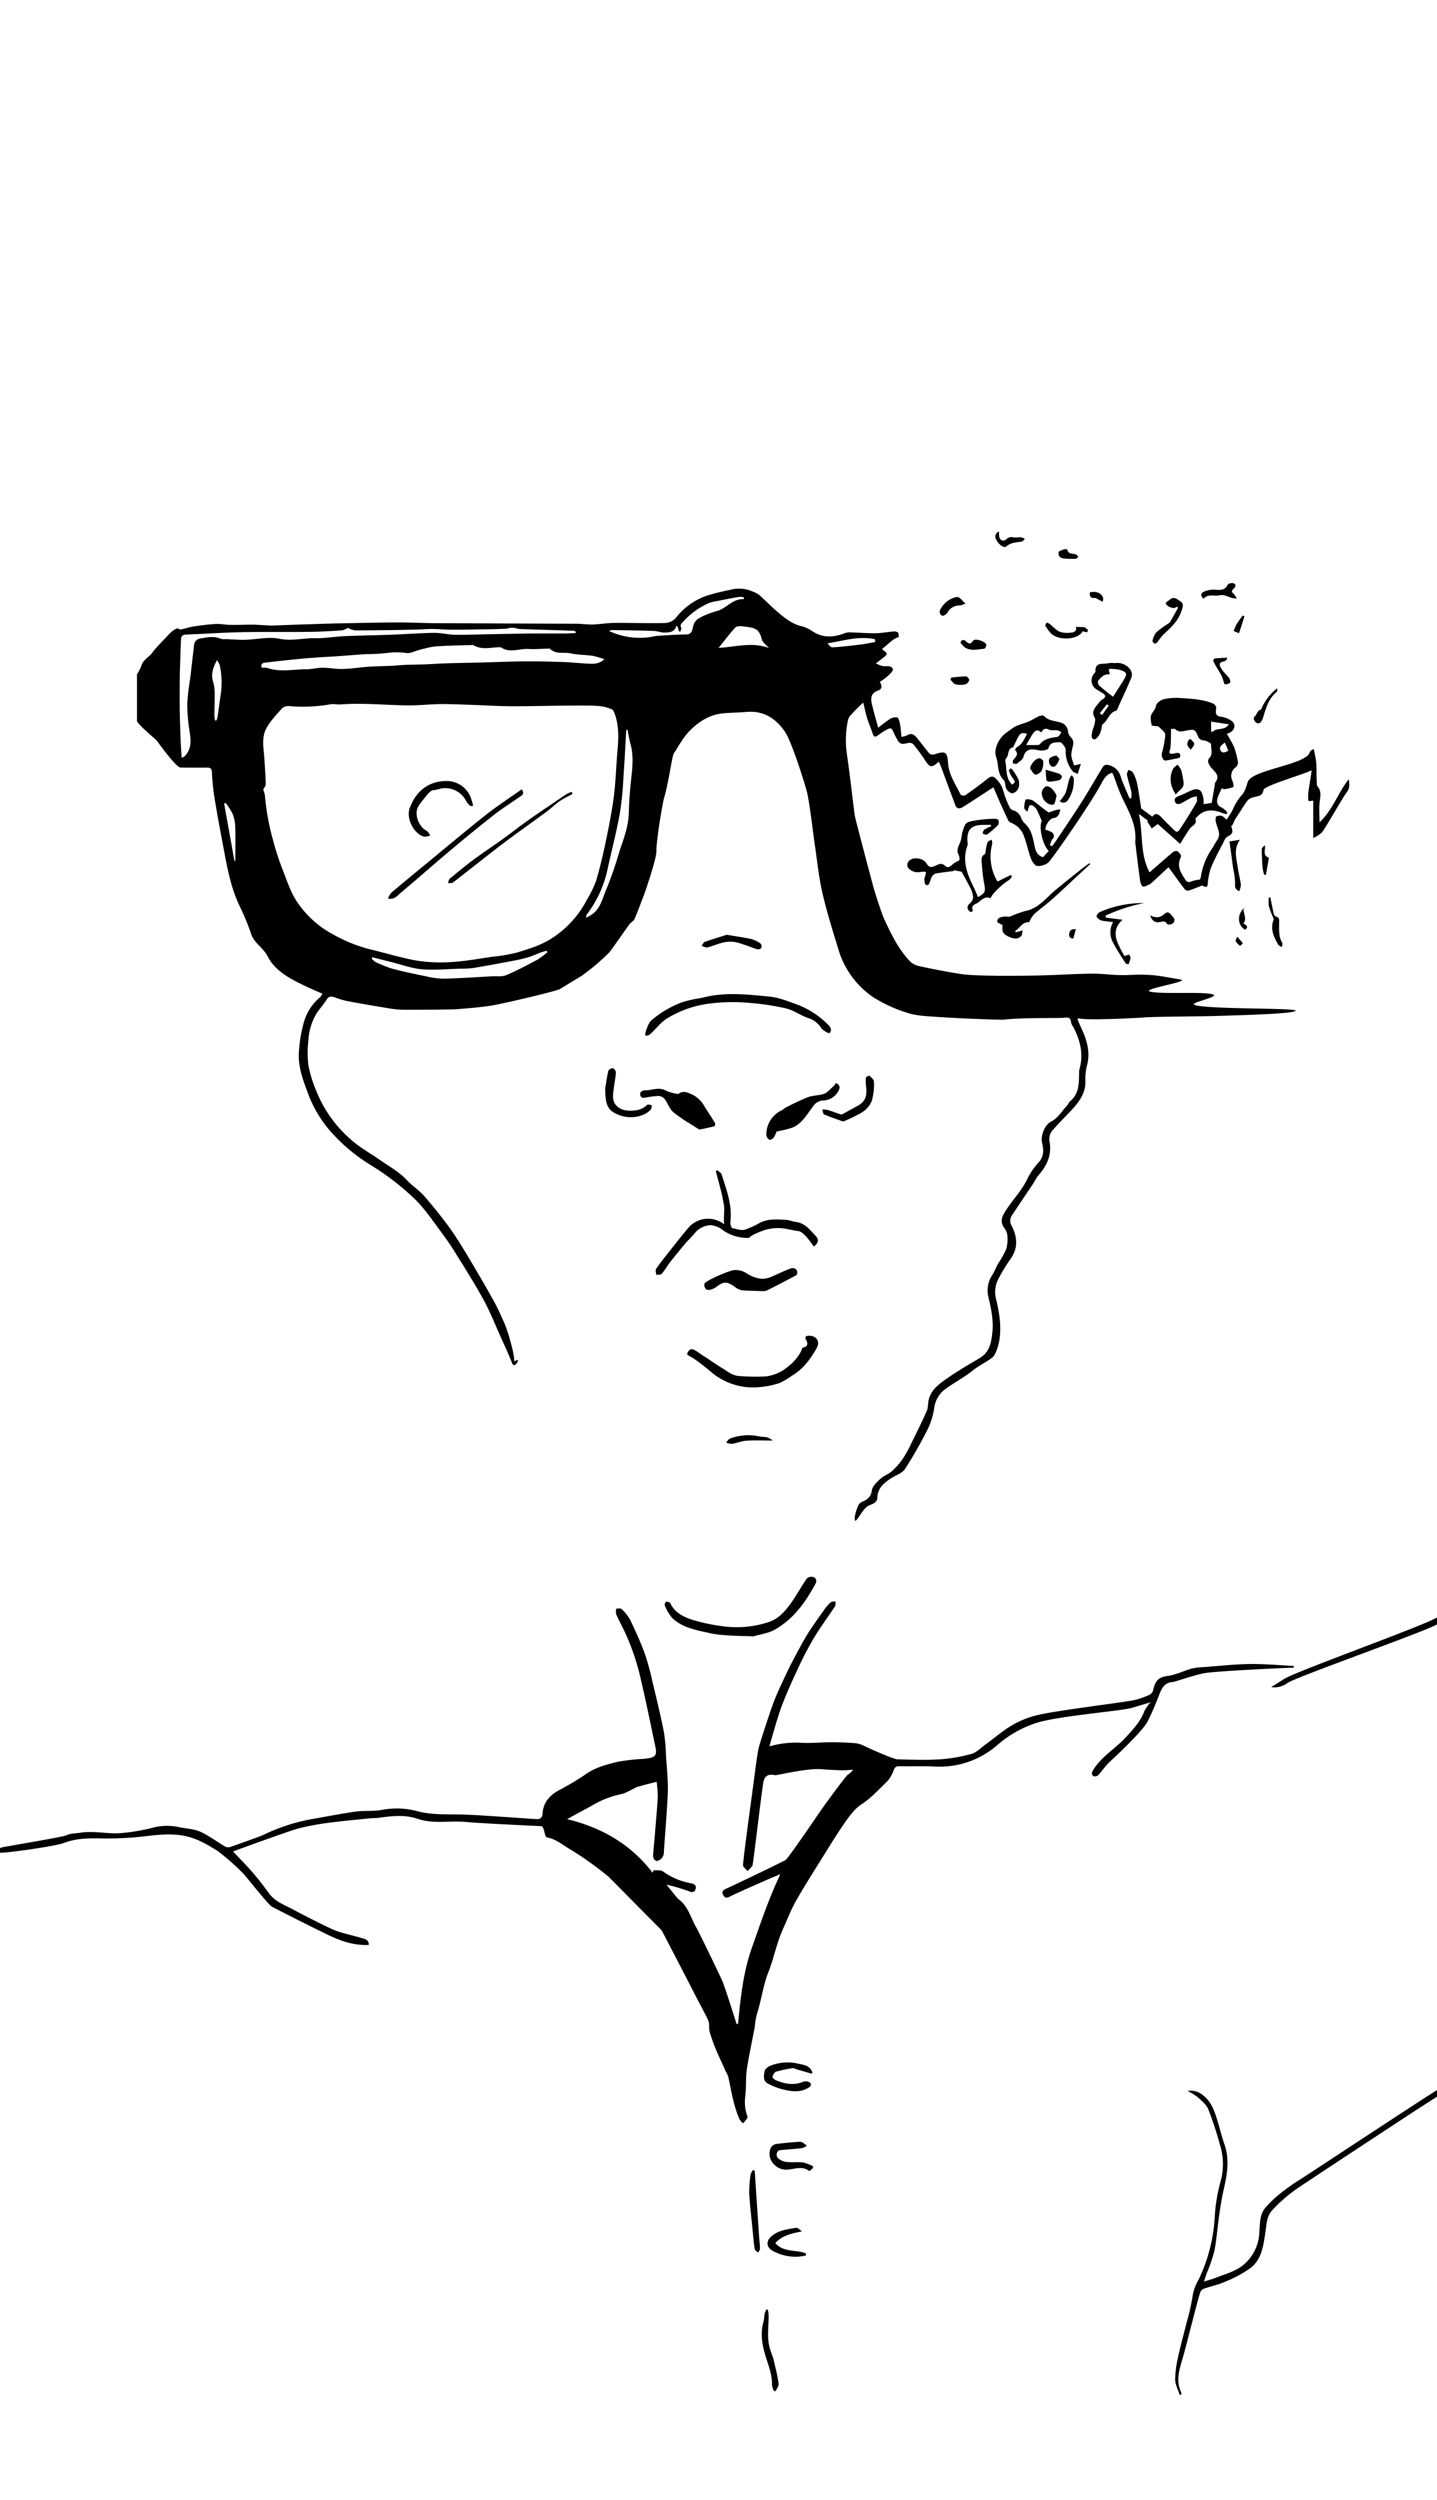 <svg id="AlterEgo_Image" data-name="AlterEgo Image" xmlns="http://www.w3.org/2000/svg" viewBox="0 0 460 800"><title>AlterEgo</title><path d="M460,671c-2,1.06-42.16,27.58-44,28.84a48,48,0,0,0-8.76,7.48c-1.75,2-1.74,4.12-2.09,6.39-.66,4.33-1,9-4.74,12a37.7,37.7,0,0,1-8.28,4.48c-2.15,1-4.51,1.43-6.74,2.22a2.17,2.17,0,0,0-1.21,1.22c-1,3.36-1.83,6.75-2.72,10.13-1.06,4-2,8-3.2,12-1,3.33-1.74,6.59-.11,9.92.07.16,0,.39,0,.59l-.5.14c-.52-1.63-1.44-3.27-1.46-4.91a32.72,32.72,0,0,1,.94-7.28c.82-3.79,1.88-7.52,2.81-11.29a66.12,66.12,0,0,0,1.82-8.13,15.15,15.15,0,0,1,1.95-5.33,53,53,0,0,0,5.18-20.74,54,54,0,0,1,1.89-10.84,20.87,20.87,0,0,0-.33-11.78,113.8,113.8,0,0,0-3.68-11.16c-.63-1.51-2.17-2.7-3.44-3.88a19.34,19.34,0,0,0-3.17-1.92,5.7,5.7,0,0,1,4.69,1.18c2.64,1.89,3.73,4.7,4.65,7.6.87,2.74,1.5,5.55,2.45,8.26,1.66,4.75.94,9.39-.14,14.09-.61,2.62-1.06,5.29-1.44,7.95-.59,4-.87,8.13-1.64,12.13a49.41,49.41,0,0,1-2.45,7.11c-.25.73-.49,1.47-.88,2.66,1.5-.47,2.65-.76,3.73-1.19,3-1.21,6.31-2,8.91-4.15a14.14,14.14,0,0,0,5.06-10.05c.28-2.83-.05-5.91,2-8.28a35.52,35.52,0,0,1,4.91-4.66,66.34,66.34,0,0,1,6.41-4.49c1.76-1.09,41.79-27.52,43.65-28.46Z"/><path d="M460,519.8c-3.25,2.13-44.58,16.65-47.84,18.76a7,7,0,0,1-5.24,1.34c1.52-.95,2.78-1.71,4-2.53,3.67-2.45,45.42-17.31,49.08-19.78Z"/><path d="M246.3,558.86a30.8,30.8,0,0,1,10.09-1.15c3.32.19,6.66-.17,10-.17,2.48,0,5,.12,7.45.31a7.79,7.79,0,0,1,2.56.76c2.38,1.13,9.62,4.37,10.89,4.4,4.56.12,9.13.28,13.66,0a51,51,0,0,0,10-1.73c1.55-.42,2.86-1.79,4.22-2.79,2.29-1.69,4.51-3.49,6.83-5.13a29.73,29.73,0,0,1,10.75-4.65c6.6-1.5,27.1-3.92,30.58-4.71a26.43,26.43,0,0,0,4.69-1.66,2.31,2.31,0,0,0,1.11-1.45c.53-2.45,1.36-4.16,4.41-4.52,2.71-.31,5.29-1.66,8-2.42a18.76,18.76,0,0,1,3.61-.44c5-.37,9.92-.93,14.89-1,4.69-.07,9.39.38,14.09.61v.58c-3,0-24.8,1.1-28.39,1.7-3.12.53-9.8,2.84-10.1,2.85-3.42.11-4,2.76-5,5.23s-2,4.89-3.21,7.27c-1.67,3.38-10.68,11.61-12.38,13.25-1.3,1.26-2.32,2.8-3.57,4.12a1.56,1.56,0,0,1-1.47.27c-.64-.53-.6-1.1-.05-2,2.66-4.3,7.1-6.81,10.44-10.44,2.42-2.63,4.74-5.14,6-8.53a13.89,13.89,0,0,1,1.91-2.67c-2.29.69-4.14,1.25-6,1.79-3.72,1.08-24.91,2.67-31.33,5.08a35.65,35.65,0,0,0-11.3,6.46A28.21,28.21,0,0,1,299,565.31c-3.7-.16-7.41,0-11.11-.1-1.1,0-1.49.41-1.87,1.4a10,10,0,0,1-2.14,3.58c-2.61,2.49-5,5.19-8.1,7.21-2.13,1.37-3.78,3.64-5.27,5.77-2.7,3.86-5.15,7.9-7.65,11.91-2.76,4.44-5.58,8.85-8.15,13.4-1.56,2.77-2.69,5.79-4,8.69-2.07,4.49-2.95,9.39-4.73,13.92s-2.26,9.15-3.75,13.62a29.43,29.43,0,0,0-.63,4c-.84,4.52-1.86,9-2.53,13.56-.41,2.79-.15,5.67-.49,8.48a13.46,13.46,0,0,0,.65,6.46.79.79,0,0,1,0,.62c-.42.58-.89,1.12-1.35,1.67a5.56,5.56,0,0,1-1.15-1.29c-1.9-4.34-2.62-9-3.59-13.57a10.46,10.46,0,0,0-.92-1.95c-1-2.34-2.14-4.66-3.12-7a50.88,50.88,0,0,1-1.93-5.48c-.3-1.1,0-2.37-.38-3.42-.49-1.35-3.51-6.85-4.26-8.35-1.16-2.33-9.21-17.83-10.43-20.15a3.8,3.8,0,0,0-.63-.91c-3.31-3.26-14.44-14.62-16.8-16.93A111.62,111.62,0,0,0,183,592.1c-2.58-1.42-4.81-3.53-7.86-4.1-1-.19-.73-3.56-2-3.62-3.48-.16-19.52-.9-24-1.33-5.14-.49-10.4.73-15.43-1-4.18-1.42-8.37-.9-12.58-.32-.83.11-1.69.06-2.53.14-4.45.46-8.9.85-13.33,1.44a83.14,83.14,0,0,0-9.67,1.8c-2.94.76-19.87,6.94-21,7.39,2.2,2.34,4.27,4.4,6.18,6.61s3.65,4.46,5.34,6.79c1.88,2.58,4.74,3.61,7.38,5,2.43,1.31,11.79,6.16,14.15,7,2.61.92,5.35,1.47,8,2.27,1.08.32,2.44.51,2.41,2.23-4.79.23-9.05-1.26-13.13-3.25q-9-4.38-17.91-9c-1-.51-6.72-7.74-8.92-10.35a73.62,73.62,0,0,0-8.49-7.51c-3.26-2-6.42-3.94-10.44-4.76-4.94-1-9.59-.23-14.35.27a99.32,99.32,0,0,1-12.45.52c-4-.07-8-.06-12,1.48C17.55,590.89.49,593.22,0,592.86c-.3-.22-.18-1.05,0-1.38s2.47-.62,3-.72c2.48-.51,16.87-2.84,18.22-3.44,1.53-.68,3-.59,4.53-.83,4.46-.68,8.85.5,13.23.11a63.76,63.76,0,0,0,10.44-1.84,17.82,17.82,0,0,1,8.12,0c2.23.43,4.61.53,6.62,1.44,2.76,1.24,5.22,3.14,7.85,4.69a2.16,2.16,0,0,0,1.59.2c2.59-.89,9.65-3.4,10.54-3.82A60.76,60.76,0,0,1,100,582.1c4.63-.8,9.24-1.72,13.89-2.37,2.88-.39,5.88,0,8.7-.6a25.54,25.54,0,0,1,11.57.62c4.18,1,8.48.85,12.77.89,4.91.05,21.41,1.32,24.76,1.49,1.19.06,1.91-.36,2-1.81.2-3.44,2.19-5.73,5.14-7.37a88,88,0,0,0,8.59-5.11c3.13-2.28,6.74-3.15,10.34-4.05a67.51,67.51,0,0,1,8.32-.94c4.11-.39,4.42-1,3.47-5-.15-.66-1.47-7.07-2-9.6-.77-3.49-1.5-7-2.33-10.46a75.2,75.2,0,0,0-5.65-16.46c-.79-1.58-1.63-3.15-2.33-4.77a4.84,4.84,0,0,1,0-1.78c.59,0,1.42-.19,1.72.12a14,14,0,0,1,2.79,3.52c1.7,3.54,3.33,7.14,4.68,10.83a81.23,81.23,0,0,1,2.45,9c1.28,5.33,2.58,10.67,3.65,16.05a57.91,57.91,0,0,1,.66,7.47c.24,3.56.6,7.12.61,10.69,0,3.77-1.15,17.5-1.3,20.59a2.77,2.77,0,0,1-1.75,2.35c-.76.46-1.73-.41-1.68-1.63.09-1.94.34-3.86.49-5.8.34-4.23.73-8.47,1-12.71a42.5,42.5,0,0,0-.36-5.06c-2.19.56-4.22,1.06-6.22,1.64-.44.13-3.74,2.07-5.08,2.29a30,30,0,0,0-9.59,3.79c-2,1.09-6.87,3.69-7.74,4.24,11.27,2.73,20.44,8.16,27.34,17.14l.3-.81c1,.1,2.24-.13,3,.37a21.54,21.54,0,0,0,8.88,3.79c1.21.18,2,.8,1.53,2s-1.43.86-2.38.46a60,60,0,0,0-6.93-2c.43.45,3.55,4.42,3.79,4.59,3.25,2.26,4,6.11,5.84,9.22.67,1.1,6.08,12.25,8.14,16.7.88,1.89,3.78,11.16,4.6,13.79,0,.13.2.23.57.39.79-8.35,1.64-16.63,4.48-24.63s5.41-15.72,9.08-23.42c-2.46,1-13.46,5.78-16.44,7.31-1,.53-1.5,0-1.9-.67-.48-.87-.12-1.47.77-1.88,2.5-1.14,15.32-7.24,19.17-9.24.75-.39,8.69-12,10.19-14.23,2.57-3.81,9.07-12.56,9.78-13.1a6.47,6.47,0,0,0,1.71-1.61c-1.19.07-2.38.22-3.56.19-2.17-.06-4.33-.16-6.49-.35-4.63-.4-14.41,2-14.86,1.92-2.23-.45-3.39.07-3.82,2.31-.6,3.14-3.23,26.17-3.51,26.68a9.41,9.41,0,0,1-1.56,1.67c-.51-.64-1.5-1.31-1.45-1.91.32-3.91,2.35-18.68,2.83-22.16.66-4.83,1.23-9.68,2-14.5.23-1.48,3.65-11.84,5-15.49,1.32-3.48,3-6.8,4.56-10.19.63-1.37,4.72-9.15,6.26-11.58,1.71-2.7,3.59-5.3,5.44-7.91a12,12,0,0,1,2-2.24c.35-.3,1-.21,1.56-.3-.06.52.06,1.16-.19,1.56-2.28,3.47-4.76,6.8-6.89,10.36a109.19,109.19,0,0,0-5.13,9.91c-1.78,3.79-3.52,7.62-5,11.55C248.94,549.26,246.58,557.91,246.3,558.86Z"/><path d="M328.75,234.88c-1.27-.56-2.12-.25-2.65.68-.64,1.11-1.15,2.28-1.72,3.42,0,.05,0,.14,0,.15-1.91.35-1.36,2.26-2.13,3.33-.21.28-.51.68-.45,1,.54,2.57,0,5.44,2.16,7.62.91-.51,1.17-1,.28-2a8.24,8.24,0,0,1-1.26-2.45c-.06-.14.26-.58.48-.67s.55.19.69.4a25.85,25.85,0,0,1,1.79,2.91,3.62,3.62,0,0,1,.29,1.87,3.21,3.21,0,0,1-.63,1.8c-.42.48-1.24,1-1.74.91a3,3,0,0,1-1.72-1.45c-.45-.86-.25-2.21-.86-2.8-2.12-2.05-1.52-4.87-2.38-7.26-1-2.66,1-6.54,3.66-8.16a23,23,0,0,1,2.43-1.69c1.35-.63,2.83-1,4.21-1.56,1.15-.49,2.19-1.21,3.34-1.71.49-.21,1.41-.38,1.63-.13,1.39,1.58,3.41,1.55,5.18,2.09a3.29,3.29,0,0,1,2.55,2.88,3,3,0,0,0,.77,1.75,2.69,2.69,0,0,1,.78,2.85c-.73,3.18-.71,3.19.42,6.31l2.12-.53-1,3.24c-.57-.31-1.31-.48-1.68-.95a10,10,0,0,1-2.17-6.74c0-.86-1.3-2.53-1.89-2.48-1.24.11-3.1-.17-3.58,1.84-.08.33-.78.65-1.25.73a5.24,5.24,0,0,1-2.05,0c-2.18-.49-4-.56-4.79,2.19-.24.84-1.28,1.51-2.06,2.11-.25.2-.85-.05-1.29-.09,0-.38-.05-.85.15-1.11.76-1,1.91-1.83.52-3.17a2.36,2.36,0,0,1,.77-1C327.34,238.05,327.89,236.41,328.75,234.88Zm-.27,3.55c1.19,0,2.16,0,3.13,0,.45,0,1.09,0,1.32-.32,1.23-1.53,2.95-1.91,4.74-2.19a2.55,2.55,0,0,0,1.21-.3,5.19,5.19,0,0,0,.85-1.31,4.37,4.37,0,0,0-1.21-.59c-.88-.12-1.91.16-2.64-.2-1.22-.61-1.92-.32-2.56.89-1.35-1.31-2.16-.44-2.83.61S329.12,237.32,328.48,238.43Z"/><path d="M319.32,282.1l4.24-2.1.38.55c-.32.37-.56.86-1,1.09a23.47,23.47,0,0,0-5.28,4.78c-.18.37-.61,1-.71,1-1.95-.77-2.91.95-4.25,1.64-.84.43-1.93.83-1.29,2.2.05.11-.38.64-.54.62-.38-.06-2.25-1.34-.23-2.94a2.7,2.7,0,0,0,.86-2,8.11,8.11,0,0,0-.91-2.82c-.87-1.76-1.85-3.48-2.76-5.16l-2.55-.49.1.25c-1.93.26-3.87.47-5.79.81a2.42,2.42,0,0,0-1.27,1,6.68,6.68,0,0,0-.55,1.46c-.28.65-.53,1.68-1.46,1.1-.42-.27-.33-1.34-.44-2.06,0-.11.19-.25.23-.4.14-.52.25-1.05.37-1.57a4.72,4.72,0,0,0-1.58-.06,4.11,4.11,0,0,1-4.14-1.21,1.75,1.75,0,0,1-.17-1.72,2.82,2.82,0,0,1,1.76-1.33c1.73-.19,3.41.14,4.42,1.83.82,1.37,1.95.83,2.92.36s1.8-.84,2.91.18,2-.3,2.86-.9c.43-.3.92-.51,1.67-.92a3.59,3.59,0,0,0-.18-1.62c-.87-1.45-.23-2.6.34-3.92s.51-2.56.9-3.8c.9-2.91,1.16-2.86,4.07-3.4a48.77,48.77,0,0,1,6.17-.55c.41,0,1.11.19,1.19.45a1.85,1.85,0,0,1-.12,1.58,29.72,29.72,0,0,1-3.57,3.06c-.25.18-.91-.21-1.38-.34.16-.42.21-1,.52-1.24a14.64,14.64,0,0,1,2.21-1.09l-.06-.45h-2.59c-3.78.06-5.18,1.6-4.92,5.37a3.08,3.08,0,0,1,0,1.25c-1.75,4.73-.16,9,1.9,13.14.54,1.1,1,2.25,1.47,3.38,2.42-1.45,2.47-1.75,1.93-4.62-.4-2.1-.54-4.25-.75-6.39-.1-1-.18-2.1,1-2.78.24-.14.21-.75.29-1.15a14,14,0,0,1,.58-2.6c.17-.4.84-.59,1.28-.88a3.36,3.36,0,0,1,.23,1.36,15.48,15.48,0,0,0,.91,10.59C318.74,281.1,319,281.55,319.32,282.1Z"/><path d="M256.84,431.26c1.45-.08,2-1.09,1.27-2.33-.57-1-.3-1.46.84-1.48,2.41,0,3.67,1.85,2.5,3.92-2,3.55-4.39,6.81-8,8.91a23.63,23.63,0,0,1-3.94,2.32,28.29,28.29,0,0,1-6.31,1.29,20.73,20.73,0,0,1-14.76-4.18c-.26-.2-5.19-4.41-7.23-5.46-.47-.25-1.28-.68-1.24-.91a2.28,2.28,0,0,1,1-1.49c.35-.21,1.09,0,1.53.27a32.2,32.2,0,0,1,2.67,1.82c.15-.08,4.29,2.91,6.62,4.24,1.71,1.15,3,2.12,5.13,2.19a63.57,63.57,0,0,0,8.39.09,13.48,13.48,0,0,0,7.24-3.4C253.91,436.14,256.36,433.34,256.84,431.26Z"/><path d="M227.36,522.66c-4.29-1-8.89-1.66-12.22-4.94a14.59,14.59,0,0,1-2.37-4.06c-.13-.25.32-1.11.49-1.11.46,0,1.18.21,1.34.55,1.54,3.2,4.49,4.48,7.57,5.42a59.87,59.87,0,0,0,9.37,1.92,32.34,32.34,0,0,0,14.33-1.3c3.32-1,5.52-3.58,7.43-6.27,1.78-2.51,3.23-5.23,5-7.76a2.21,2.21,0,0,1,2-.45,1.38,1.38,0,0,1,.8,2.06c-3.23,6-7.11,11.46-13.2,14.85-2,1.12-4.49,1.42-6.75,2.09C241.1,523.53,231.81,523.68,227.36,522.66Z"/><path d="M208.52,326.52a32.66,32.66,0,0,1,9.73-5.75,38.42,38.42,0,0,1,5.93-1.35c1.52-.33,3-.71,4.59-.92,5.88-.8,11.74-.14,17.58.43,3.06.3,6,1.53,8.9,2.57a27.53,27.53,0,0,1,10,6.59,2.43,2.43,0,0,1,.73,1.31,1.43,1.43,0,0,1-.47,1.22c-.27.17-2.21-1-2.5-1.45a7.77,7.77,0,0,0-4.36-3.41c-2.41-.82-4.59-2.46-7-3.05a81.05,81.05,0,0,0-11.72-1.77,58.8,58.8,0,0,0-13.77.35,34.1,34.1,0,0,0-12.52,4.56c-2.06,1.23-3.58,3.35-5.4,5a2.07,2.07,0,0,1-1.57.58C206.15,331.29,207.41,327.49,208.52,326.52Z"/><path d="M223.87,361.49c-.62-.4-1.58-1-2.53-1.62a47.93,47.93,0,0,1-5.86-4c-1.17-1.05-1.7-2.78-2.67-4.09a2.72,2.72,0,0,0-1.83-1.06,25,25,0,0,0-3.93.45c-.84.12-1.81.47-2.08-.73s.87-1.51,1.59-1.52c2.17,0,4.33-1.15,6.54.07a14.91,14.91,0,0,0,4,1.11c1.53-1.19,2.95-.51,4.44.14a9,9,0,0,1,3.93,3.76c1.14,1.8,2.32,3.57,3.41,5.39.15.24,0,1-.14,1C227.31,360.79,225.87,361.06,223.87,361.49Z"/><path d="M237.66,412.93a5.33,5.33,0,0,1-2.51-1.16c-2.34-1.72-3.62-1.74-5.88.11-.09.07-2.21,1.43-3.24.7a1.92,1.92,0,0,1-.53-1.77c.47-1.05,7.68-4.13,9.47-4.37a6.35,6.35,0,0,1,4.23,1.18c2.24,1.33,4.9,2.23,7.65,1,2-.86,3.91-1.79,5.91-2.58,1-.38,2.06-.38,2.46.91a1.29,1.29,0,0,1-.36,1.15c-3.09,1.67-6.22,3.28-9.35,4.87a4.33,4.33,0,0,1-1.23.23C244.28,413.15,239.85,413.09,237.66,412.93Z"/><path d="M357,212.21a5,5,0,0,1,4.88,2.16,2.86,2.86,0,0,1,.33,2.36c-1.39,3.4-3,6.72-4.48,10.07-.11.24-.24.6-.42.64-2.3.56-2.61,3.09-4.29,4.27-.27.18-.27.76-.38,1.16A7.93,7.93,0,0,1,352,235c-.42.67-1.26,1.72-1.7,1.62-1.26-.27-.78-1.52-.67-2.4s.53-1.48.68-2.24.46-1.75.13-2.3c-1.34-2.28.47-3.49,1.49-5a3.84,3.84,0,0,1,1.08-.91c1.13-.74.91-1.37-.12-2-.59-.34-1.16-.72-1.74-1.08a3.36,3.36,0,0,1-1.12-4.89c.2-.3.64-.6.63-.87-.17-3.28,2.53-2.21,4.16-2.71A9.3,9.3,0,0,1,357,212.21Zm-1.71,3.57a4.87,4.87,0,0,0-1.84.28,6.82,6.82,0,0,0-1.95,1.87,1.61,1.61,0,0,0,.39,1.48c1.29,1.17,2.7,2.22,4.38,3.56.56-.75,2.86-4.43,3.36-5.23,1.26-2.06,1.21-2.54-.95-3.32a12.86,12.86,0,0,0-3.37-.37c-.12,0-.25.13-.41.22Zm-3.23,12.47.77.54,2.08-3-.58-.41Z"/><path d="M248.6,362.09a9.55,9.55,0,0,1-.91,1.94c-.3.39-1.09.86-1.36.72a2,2,0,0,1-1-1.43,8.46,8.46,0,0,1,4.8-7.95c.55-.27,1-.77,1.53-1a77.18,77.18,0,0,1,7-3.27c1.64-.61,3.57-.48,5.2-1.1,1.14-.44,2-1.58,3-2.44a5.28,5.28,0,0,0,.72-1c1.29.66,1.47,1.46.79,2.61a5.69,5.69,0,0,1-4.85,3,4.08,4.08,0,0,0-3.29,1.94c-1.92,2.49-3.51,5.57-6.74,6.8A39.35,39.35,0,0,1,248.6,362.09Z"/><path d="M329.42,295.17c-2.07-.32-2.87,1.81-4.46,2.76l.18.42,2.23-.61c-.18.73-.15,1.43-.49,1.8-1.12,1.2-2.51.84-3.81.28-2-.84-2.37-1.62-2.14-3.83a6.36,6.36,0,0,1-1.68-.91c-.15-.16.15-1.09.48-1.29a5,5,0,0,1,1.95-.48c.55-.06,1.16.18,1.66,0a39.18,39.18,0,0,1,4.88-1.78c4.45-.86,6.82-4.47,10-7,2.46-2,4.88-4,7.34-5.9,1-.83,2.12-1.62,3.19-2.42l.26.3-3.71,3.41c-2.83,2.62-5.61,5.29-8.49,7.85-1.88,1.68-3.95,3.14-5.82,4.83A10.92,10.92,0,0,0,329.42,295.17Z"/><path d="M260.08,663.32c-.18.16-.28.3-.33.28l-4.89-1.44c-.33-.1-.67-.38-1-.33a42.39,42.39,0,0,0-5.4,1.12c-.55.17-1,1.08-1.19,1.74-.06.18.63.78,1.07,1,2.89,1.22,5.8,1.74,8.88.47a2.39,2.39,0,0,1,2.2.42c.53,1-.49,1.49-1.33,1.9-2.44,1.19-5,.75-7.41.18a22.25,22.25,0,0,1-4.82-1.86c-1.75-.89-1.34-2.65-1.07-4.08.12-.65,1.06-1.32,1.78-1.64a14.75,14.75,0,0,1,9.13-.63c1.63.34,3.07.51,4,2A5.53,5.53,0,0,1,260.08,663.32Z"/><path d="M193.74,348.25c.24-1.4.52-3.53,1-5.6.09-.4,1.08-.88,1.55-.79a1.77,1.77,0,0,1,.87,1.46c-.23,2.44-.78,4.85-.92,7.29-.18,3,2.14,4.74,5.17,4.82,2.26.05,4.12-.26,5.75-1.87.23-.23,1,.06,1.5.11-.12.5-.08,1.16-.4,1.49-2.26,2.34-6.48,2.95-9.74,1.79C194.59,355.55,193.76,353.91,193.74,348.25Z"/><path d="M260.18,693.86l-1.08.94c-2.1-1.7-4.43-.76-6.61-.53a5.42,5.42,0,0,1-5.14-2.12,4.61,4.61,0,0,1-.47-5.06,2.55,2.55,0,0,1,1.74-1c2.29-.31,4.61-.48,6.92-.67a2.36,2.36,0,0,1,1.25.13,10.82,10.82,0,0,1,1.49,1.13,6,6,0,0,1-1.66.77c-2.31.26-4.63.4-6.94.63-1,.1-1.5,1.74-.59,2.6a5.08,5.08,0,0,0,2.73,1.18c1.77.2,3.59-.06,5.35.17a13.05,13.05,0,0,1,3.15,1.24Z"/><path d="M269.93,358.91c-2.27-.82-4.23-1.45-6.12-2.27-.36-.16-.4-1-.58-1.58a7.51,7.51,0,0,1,1.65.12c1.45.44,2.87,1,4.31,1.45a.5.5,0,0,0,.32,0c1.81-1,3.65-1.95,5.44-3,2.1-1.21,2.57-3.15,2.35-5.39a18.79,18.79,0,0,1-.14-3.35c0-.26,1.06-.74,1.17-.64.58.55,1.44,1.25,1.43,1.9a19.42,19.42,0,0,1-.69,6.15,7.82,7.82,0,0,1-3,3.59A48.35,48.35,0,0,1,269.93,358.91Z"/><path d="M354,293.65l5.32.68c-4.22,3.95-1.41,7.7.59,11.61l1.53-.5c.17.4.5.79.45,1.12a8.52,8.52,0,0,1-.63,2s-.79-.05-.92-.26c-1.42-2.25-2.93-4.46-4.12-6.83a6.61,6.61,0,0,1,.11-6.39c-1.06-.12-1.88-.19-2.7-.32a4.42,4.42,0,0,1-1.51-.38c-.47-.29-1.15-.83-1.1-1.19a2,2,0,0,1,1.12-1.34A34,34,0,0,1,366.27,289a52.68,52.68,0,0,0-12.33,4Z"/><path d="M241.59,694.61l.27,4c.37,5.6.73,11.19,1.11,16.78.1,1.42.29,2.83.32,4.24,0,.41-.39.83-.6,1.25-.38-.36-1-.68-1.09-1.09-.3-1.85-.45-3.73-.63-5.6-.4-4.12-.9-8.23-1.14-12.36a35.89,35.89,0,0,1,.45-5.93,4.69,4.69,0,0,1,.72-1.43Z"/><path d="M245.8,739.13a11.51,11.51,0,0,1,.24,1.75c.05,3.7-.66,7.44.54,11.1.37,1.14.84,2.26,1.12,3.42.59,2.46,1.19,4.92,1.55,7.42.1.72-.6,1.56-.93,2.34l-.51.05a5.42,5.42,0,0,1-.68-1.85c.1-3.16-1-6-1.95-9-1.16-3.7-1.9-7.5-.77-11.4.24-.84.19-1.76.37-2.62a6.94,6.94,0,0,1,.59-1.31Z"/><path d="M256.73,714.07c-3.35.66-6.33,1.28-8.55,3.75,2.63,3.09,6.69,2,9.83,3.31l-.07.71c-.94.12-1.88.31-2.82.34a15.21,15.21,0,0,1-7.77-1.89c-1.89-1-2.21-2.94-.65-4.42,2.27-2.15,5.28-2.47,8.17-2.94C255.41,712.85,256.1,713.67,256.73,714.07Z"/><path d="M232.64,299.14c2.8.47,5.36.82,7.88,1.37a9.12,9.12,0,0,1,2.94,1.43,1.5,1.5,0,0,1,.25,1.41,1.39,1.39,0,0,1-1.28.43c-2.23-.69-4.38-1.64-6.63-2.21a9.54,9.54,0,0,0-4.05,0c-1.79.36-3.49,1.16-5.28,1.61-.55.13-1.24-.3-1.87-.47.33-.45.58-1.14,1-1.3C228,300.57,230.39,299.86,232.64,299.14Z"/><path d="M376.85,194.16c-.42.16-.9.52-1.25.43a4.26,4.26,0,0,1-2.16-1c-.7-.84.32-1.06.84-1.55,1.55-1.45,2.66-.19,3.74.53s.49,2,.16,3c-1.06,3.32-3.6,5.47-6,7.73a23.26,23.26,0,0,0-1.57,2.06c-.25.28-.68.66-.95.61s-.8-.64-.74-.85a6.46,6.46,0,0,1,1.19-2.73,30.46,30.46,0,0,1,3.8-2.79,2.32,2.32,0,0,0,.69-.63c.86-1.49,1.68-3,2.52-4.5Z"/><path d="M261.12,395.52c-1.83-1.92-3.44-4.16-6.44-4.49-1-.12-2-.62-3.07-.67-2.89-.12-5.81-.45-8.53,1.05a28.85,28.85,0,0,1-4.85,2.17,6.08,6.08,0,0,1-2.52-.28,14.14,14.14,0,0,1-1.46-.36c-.07-.16-.14-.34-.23-.54a3.11,3.11,0,0,1-.21-1.54c.64-5.29-1.27-10.11-2.8-15-.18-.56-.92-.94-1.4-1.41l-.47.38c.61,2.27,1.24,4.55,1.81,6.83.28,1.11.44,2.24.68,3.35.48,2.19-.1,4.5.18,6.71a4.46,4.46,0,0,1-.52-.31,8.35,8.35,0,0,0-10.69,1.22c-2.15,2.51-4.18,5.12-6.24,7.71-1.49,1.88-3,3.77-4.34,5.74-.29.43,0,1.27.08,1.91.59-.1,1.41,0,1.72-.33a32.55,32.55,0,0,0,2.23-3.16c.29-.42,4-5,5-6.2s2.14-2.24,3.15-3.42a7,7,0,0,1,5.25-2.81,7.22,7.22,0,0,1,4.11,1.73,13.82,13.82,0,0,0,8,2.34c0,.45.08-.58,3.86-2a14.39,14.39,0,0,1,8-.94c.73.13,3.59.74,4,.75,1.58.06,3.35,2.74,3.46,2.7l1.62,2.26C262,397.8,262.22,396.67,261.12,395.52Z"/><path d="M393.57,269.28l3.37-.56c-2.11,2.93-1.17,5.77-.77,8.57.28,2,.79,3.88,1.05,5.85a6.46,6.46,0,0,1-.54,2.09c-1.22-.69-1.42-1.22-1.32-2.34a22.18,22.18,0,0,0-.61-4.94C394.36,275.11,394,272.27,393.57,269.28Z"/><path d="M376.39,254.27c-1.8-2.72-2.15-5.34-1-8,.26-.63,1-1.06,1.49-1.58a6.71,6.71,0,0,1,1.23,1.71,27.82,27.82,0,0,1,.76,4C379.14,252.28,377.32,252.87,376.39,254.27Z"/><path d="M344.38,200.59l2.17.1a1.51,1.51,0,0,1,.61.06,3.78,3.78,0,0,1,1.07.81c.1.12-.19.78-.27.77a8.48,8.48,0,0,1-1.37-.32c-1.48,2.88-8.2,3.15-10.44.37a14.21,14.21,0,0,1-1.5-2.14c-.12-.21.23-.68.36-1a3.56,3.56,0,0,1,.94.38c1.13.87,2.1,2.07,3.37,2.59a8.5,8.5,0,0,0,3.87.18,1.33,1.33,0,0,0,1.23-1.81Z"/><path d="M395.92,191.5c-2.17.16-3.55-1.44-5.51-1-1.69.38-3.68-.6-5.14,1.13-.95-.83-1-1.75,0-2.22a7.59,7.59,0,0,1,3.44-.71c1.76.1,3.35.38,4.32-1.63.18-.38,1.47-.62,1.95-.37.9.46.45,1.24-.16,1.78s-.62,1,.07,1.51A8,8,0,0,1,395.92,191.5Z"/><path d="M247.42,461c-3.21,0-5.87-.13-8.51.05-1.54.1-3,.75-4.59,1a5.32,5.32,0,0,1-1.88-.43c.42-.43.75-1.07,1.26-1.26a16.42,16.42,0,0,1,9.41-.68c.82.18,1.69.1,2.51.3A8.15,8.15,0,0,1,247.42,461Z"/><path d="M406.65,287.19c.35,1.71.67,3.42,1.06,5.12.08.35.35.88.63.94,1.29.3,1.13,1.16,1.13,2.15,0,2.15-.21,4.36,1,6.34.19.31-.07.88-.12,1.33-.4-.25-1-.4-1.18-.77-1.42-2.48-2.66-5-1.46-8,.08-.21-.12-.55-.23-.81a31.31,31.31,0,0,1-1.31-3.53,12.53,12.53,0,0,1,0-2.81Z"/><path d="M309.09,193.14a7.64,7.64,0,0,1-1.84.62,4.31,4.31,0,0,0-4,2.35c-.29.49-1.32,1.09-1.64.92-.86-.43-1.06-1.27-.46-2.25a7.76,7.76,0,0,1,4.55-3.62C307.35,190.68,307.72,192.15,309.09,193.14Z"/><path d="M338.22,254.59a19.63,19.63,0,0,1-.63,2.54,1.19,1.19,0,0,1-1,.42,3.88,3.88,0,0,1-3.1-4.11,2.89,2.89,0,0,1,1.28-1.77c.37-.21,1.27.15,1.73.52A7.21,7.21,0,0,1,338.22,254.59Z"/><path d="M408.61,221.5c-2.5,2.06-3.34,5-4.21,7.89a4.24,4.24,0,0,1-.72,1.55,1.1,1.1,0,0,1-1.88,0c-.52-.62-.72-1.3.08-1.9.33-.25.77-1.94,1.79-1.94a16.35,16.35,0,0,1,5.16-6.82A1.44,1.44,0,0,1,408.61,221.5Z"/><path d="M307.44,205.6c.27-.38.39-.71.55-.74a1.38,1.38,0,0,1,1,.15c.87.82,1.53,1.55,2.55,0,.59-.88,4.14.34,4.2,1.39,0,.41-.43,1.19-.72,1.22-2.08.17-4.24.79-6.19-.45A7.62,7.62,0,0,1,307.44,205.6Z"/><path d="M392.77,211c-.28.22-.54.6-.85.64-2.32.34-1.33,1.68-.73,2.66s1.59,1.76,2.28,2.71c.28.39.48,1.25.27,1.47a2.49,2.49,0,0,1-1.64.51c-.16,0-.35-.76-.5-1.18a13,13,0,0,0-.61-1.65c-.77-1.4-1.66-2.75-2.4-4.17-.4-.76-.14-1.31.86-1.34s2.2-.13,3.3-.2Z"/><path d="M319.83,170.13a11,11,0,0,0,0,1.43c.17,1.33,1.38,1.93,2.32,1a2.36,2.36,0,0,1,2.4-.58c.71.12,1.47-.11,2.2-.05a4.9,4.9,0,0,1,1.33.5c-.33.3-.63.82-1,.88-1.76.28-3.53.28-5,1.61-.69.61-2.61-.8-3.25-2.41A1.6,1.6,0,0,1,319.83,170.13Z"/><path d="M368.19,292.92c1.75.85,3.14.87,4.51-.42s2.08.16,2.79.94a1.33,1.33,0,0,1-.38,2.24c-.41.22-1.41.23-1.52,0-.64-1.21-1.55-.73-2.45-.59C369.7,295.34,368.74,294.66,368.19,292.92Z"/><path d="M329.73,245.89c.26-1.48,1.88-3.32,3.12-3.22.41,0,1.11.67,1.11,1a6.34,6.34,0,0,1-.54,3c-.35.62-1.52,1.36-2,1.19C330.69,247.65,330.27,246.59,329.73,245.89Z"/><path d="M339.23,256.4a12.42,12.42,0,0,0,1.81-2.53c.57-1.48.81-3.09,1.26-4.62a5.15,5.15,0,0,1,.76-1.2c.23.36.65.72.66,1.09a10.91,10.91,0,0,1-1.75,6.71A1.74,1.74,0,0,1,339.23,256.4Z"/><path d="M334.72,246.31c1.76.52,3.08.86,4.37,1.31.36.13.87.62.84.89a1.5,1.5,0,0,1-.79,1.13,16.92,16.92,0,0,1-3.25.51c-.3,0-.87-.25-.9-.44C334.83,248.55,334.79,247.37,334.72,246.31Z"/><path d="M338.92,176.5a17,17,0,0,1,1.73-.71,1.81,1.81,0,0,1,1,.05c.3,1.69,1.84,1.15,2.82,1.62.31.15.51.52.76.8-.32.2-.63.55-.95.56a25.85,25.85,0,0,1-3.63-.08C339.42,178.61,338.61,178,338.92,176.5Z"/><path d="M406.19,274.48c-.34,2-.64,3.7-.95,5.43l-.53.09a14.21,14.21,0,0,1-.54-2.3c-.15-2-.26-4-.26-5.94,0-.44.53-.89,1-1.24C405.15,272,404.05,273.73,406.19,274.48Z"/><path d="M304.48,216.85a47.54,47.54,0,0,1,4.75-.4c.38,0,1.13.91,1,1.25A2,2,0,0,1,309,219a7.15,7.15,0,0,1-3.09,0c-.64-.16-1.11-.95-1.66-1.47Z"/><path d="M398,295.52c1,.54,1.84,1.09.53,2-2.86-1.82-2.29-5.67.21-7.36C396.9,290.88,399.68,293.68,398,295.52Z"/><path d="M396.63,202.65l-1.75-.72c.29-.65.54-1.32.88-2a18.33,18.33,0,0,1,1.11-1.7c.3-.43.63-.83.95-1.25l.54.25C397.83,198.94,397.29,200.59,396.63,202.65Z"/><path d="M338.11,241.74c.31.39,1.12,1,1,1.29-.37.87-.9,2-1.67,2.31s-1.54-.5-1.66-1.57C335.63,242.23,336.81,242.2,338.11,241.74Z"/><path d="M348.87,189.56c2-.48,3.76.24,4.25,1.76.12.36-.09.83-.15,1.25-.33-.17-.66-.36-1-.52-.52-.26-1.07-.74-1.57-.7C349,191.49,348.78,190.77,348.87,189.56Z"/><path d="M381.15,236.54c.4.51,1.16,1,1.13,1.52,0,.64-.71,1.25-1.1,1.86-.39-.53-1-1-1.11-1.61s.31-1.12.5-1.69Z"/><path d="M344.4,297.36c-.3,1.07-.55,2-.82,3-1.27-.06-1.48-.82-1.27-1.82S343.32,297.21,344.4,297.36Z"/><path d="M396,299.73a24.32,24.32,0,0,1,1.83,2.1c.05.06-.56.59-.86.9a9,9,0,0,1-1.42-1.49C395.45,301,395.8,300.48,396,299.73Z"/><path d="M167,252.6c1.11,1.52-.05,2-.77,2.49-2.65,1.88-5.44,3.6-8,5.6-4.75,3.72-9.42,7.55-14.05,11.44-5.36,4.5-10.61,9.15-16,13.66-1,.84-1.87,2.2-4,1.75a7,7,0,0,1,1.07-1.85c3.84-3.25,7.73-6.45,11.61-9.64,6.28-5.17,12.51-10.4,18.89-15.45C159.35,257.79,163.17,255.3,167,252.6Z"/><path d="M139,252.89c-.48-.39-1.95,1-2.2,1.36-.92,1.2-1.94,2.33-2.77,3.59-1.68,2.54,0,6.72,2.49,8,.53.27.84,1,1.25,1.5a5.1,5.1,0,0,1-1.91.41c-3.28-.69-6-5.84-4.68-9.23,2-5.36,6.12-8.77,12.25-8.57a8.23,8.23,0,0,1,7.4,5.66c.14.48.73,2.15.53,2.29a1.05,1.05,0,0,1-1-.16,6.35,6.35,0,0,1-1.33-1.74,7.5,7.5,0,0,0-7.61-3.71Z"/><path d="M183.27,254.06c-1.42.8-2.91,1.49-4.25,2.41s-2.52,2.15-3.85,3.13c-4.52,3.33-9.12,6.56-13.61,9.94-4.28,3.21-8.46,6.57-12.68,9.86-1.32,1-2.61,2.11-4,3.07-.35.24-1,.09-1.49.12.2-.49.26-1.13.61-1.43,2.42-2,4.84-4,7.38-5.91,3.25-2.4,6.63-4.62,9.91-7,2.43-1.74,4.76-3.6,7.19-5.33,2.79-2,5.63-3.89,8.45-5.81,1.47-1,2.94-2,4.44-3a11.15,11.15,0,0,1,1.62-.7Z"/><path d="M278.16,481.77c1.13-.48,2.65-.85,2.69-2.51.09-3,2.07-4.68,4.34-6.15,1.51-1,3.47-1.6,4.46-2.93a137.7,137.7,0,0,0,7.41-13,24.45,24.45,0,0,0,1.95-6.26,9,9,0,0,1,3.34-6.21c2.81-2.12,6-3.71,8.77-5.92,2.92-2.36,6.44-3.74,7.21-5.16,2.82-5.16,1.93-12.23.58-17.67a9.06,9.06,0,0,1,.69-6.72,60.74,60.74,0,0,1,3.94-6.45c2.45-3.5,2.11-7,.29-10.56a3,3,0,0,1,.16-3.38c2.32-3.49,4.67-7,7-10.46a17.73,17.73,0,0,1,1.31-2.14c2.83-3.17,4.5-6.7,3.64-11.05a4.4,4.4,0,0,1,1.34-3.87c1.81-2.05,3.76-4,5.64-6,2.57-2.74,4.74-5.63,4.52-9.71a16.85,16.85,0,0,1,.57-4.83c1-4,0-7.67-1.64-11.28-.5-1.11-1-2.23-1.46-3.34l.3-.34c2,.84,18.61-.05,21.07-.24,3.6-.27,18.18-.33,22.05-.44,8.69-.26,26-.71,26.4-1.7s-28.83-.37-32.41-1.91c-1.58-.68,8.2-2.52,6-3.3-2.8-1-16.47,0-20.12-.9-3.2-.83,13.33-3.29,9.61-3.9-6.91-1.14-8.66-1.81-16.84-1.42-3.81.19-7.62-.48-11.43-.44-5.61.06-11.22.45-16.84.58-3.22.08-12,.14-13.15.11-3.48-.08-7-.09-10.44-.39-2.78-.24-13.23-2.26-15.65-2.92a5.58,5.58,0,0,1-2.44-1.62c-3.56-3.89-5.84-8.57-8-13.29-.75-1.61-2.94-8.35-3.4-10.05-.95-3.55-5.79-21.74-6-23-.86-6.53-1.55-13.09-2.51-19.61a30.49,30.49,0,0,1,.31-10.78,3.59,3.59,0,0,1,.7-1.52,59.47,59.47,0,0,1,4.21-4.27c.47,1.91.8,3.54,1.29,5.12s1.19,3.09,1.67,4.66c.38,1.22.81,1.43,1.85.66a17.27,17.27,0,0,1,1.95-1.34c2.23-1.25,2.24-1.23,3.24,1.05.19.43.42.84.64,1.25,1,1.95,1.58,2.12,3.68,1.54a2,2,0,0,1,1.7.39,57.46,57.46,0,0,1,3.71,5.05c1.61,2.49,2.14,2.62,4.41.56a12.79,12.79,0,0,1,.62,1.22c1.59,4.26,3.14,8.53,4.76,12.77.42,1.11,1.41,1.11,2.24.59,3.22-2,6.38-4.11,9.91-6.4.69,1.58,1.41,3.27,2.16,5,.84,1.86,1.68,3.72,2.57,5.56a1.81,1.81,0,0,0,.89.79,7.13,7.13,0,0,1,4.23,4.47c.85,2.35,1.36,4.83,2.24,7.18.34.89,1.27,2.17,2,2.19a5.13,5.13,0,0,0,3.66-1.27c2.25-2.66,13.82-19.35,16.89-25.27.73-1.42,1.6-2.81,3.4-3.29.14.3.27.53.37.76,1,2.63,1.88,5.35,3.12,7.87,2.13,4.29,4.35,8.51,3.88,13.51,0,.31,1,8.43,1.52,12.16.11.76.44,1.92.94,2.09s1.53-.41,2.27-.76c.31-.15,4.36-4,5.92-5.41,1.83,2.51,3.46,4.8,5.15,7a1.44,1.44,0,0,0,1.2.5c1.43-.45,2.8-1,4.43-1.69a2.55,2.55,0,0,0,.65.38c.69.25,1,.09,1.12-.76a21.08,21.08,0,0,1,1-5.16c1.14-2.8,2.6-5.47,4-8.18.33-.64.62-1.49,1.18-1.79,1.84-1,2.08-1.36,1.31-3.43.64-.29.86-1.65,1.44-2.48,1.21-1.74,2.29-3.58,3.5-5.32,1.75-2.51,5-.74,5.41-3.77.18-1.47,13.86-5.26,15.38-6.35,0,1.8-1.62,8.31-.9,9.92l1.45-.19v12a12.57,12.57,0,0,0,2.69-1.72c1.14-1.28,6.75-11.26,8.07-13,1.1-1.42.76-2.63.63-4.13-3.51,4.36-5.05,9.76-9.38,13.8,0-2.32-.15-4.2,0-6.05s.88-3.8-.71-5.52c-.31-.33-.2-5.22-.29-6.93,0-.73-.59-3.93-.79-4.81h-.55c-.28.33-.7.62-.82,1-1.28,3.9-18.49,5.48-19.79,9.37-.49,1.46-.9,3.11-1.89,4.18a17.45,17.45,0,0,0-3,4.84,27.59,27.59,0,0,1-1.92,3.06c-.62-.51-1-1-1.53-1.18a2.36,2.36,0,0,0-1.74.17c-.28.18-.26,1-.19,1.51.31,2.06,2,4,.35,6.23-.5.67-.82,1.47-1.29,2.17a21.74,21.74,0,0,0-3.81,9.38,3.68,3.68,0,0,1-.3.89,14.77,14.77,0,0,0-2.77.6,1.32,1.32,0,0,1-1.89-.51c-1.35-2.11-2.81-4.2-1.61-6.91.12-.28.28-.7.17-.91a3.37,3.37,0,0,0-1.14-1.35,1.56,1.56,0,0,0-1.38.29c-2.51,2.12-5,4.31-7.46,6.46-.08.08-.29,0-.06,0-3.13-5.82-2-12.24-3.42-18.65l2.95,2.17-.29.18c.48.77,1,1.54,1.46,2.3l1.94-1.44,7.17,6.37c.45-.79,2.42-4,3.14-4.94s2.3-1.34,1.75-3c-.05-.15.23-.44.41-.62,2.33-2.5,5-2.61,8.13-1.34.43.17.9.28,1.35.41l.34-.59a7.41,7.41,0,0,0-1.77-1.52c-1.58-.67-1.78-1.82-1.35-3.2a27.23,27.23,0,0,1,1.34-3c.36.15.56.33.73.3a12.78,12.78,0,0,0,3-.73,4.65,4.65,0,0,0-.39-2.06,3.38,3.38,0,0,1,1.08-4.23,1.91,1.91,0,0,0,.75-1.43,26.1,26.1,0,0,0-1.24-5,34.13,34.13,0,0,0-2.34-4.23l.82-.36c1.85-.81,2.18-2.81.55-3.93a7,7,0,0,0-3-1.18c-1.52-.18-2.09-.78-1.83-2.26.19-1.14-.23-1.77-1.43-2.21-3.22-1.18-6.58-1.34-9.92-1.56a18.16,18.16,0,0,0-5.36.37c-1,.24-2.35,1.23-2.49,2.06-.22,1.27-1.07,1.94-1.5,2.89s-.1,2.29.13,3.41c0,.21,1.19.2,2.07.33.48.45,1.24,1.08,1.9,1.82a1.82,1.82,0,0,1,.35,1.17,33.18,33.18,0,0,1-1,5.31c-.39,1,.23,2.75,1.1,2.64,1-.12,2.06-.36,3.09-.56.75-.15,1.83-.13,1.59-1.27s-2.16-.33-2.32-.32c-.95,0-1.43-.13-.94-1.27.3-.69.32-5.16.32-6.65.44,0,1.12-.2,1.35,0,1.31,1.33,2.71.58,4.13.37,2.07-.32,2.34-.11,3.17,2a1.9,1.9,0,0,0,1.79,1.24c.88.12,2.41.87,2.39,1.26-.1,1.44.69,3-.51,4.36-.78.86-.42,1.65.15,2.55,1,1.64,3.71,2.87,1.61,5.44-.06.06,0,.2,0,.31-.34,2-.68,4-1.05,6.1l-2.6.41c0-.62,0-1,0-1.33-.39-3.18-1.4-4.33-4.65-2.75-1.13.55-2.27,1.1-3.45,1.54-.87.33-1.39.76-1.06,1.72s1.2.9,1.95.54c1.16-.57,2.26-1.28,3.42-1.84a6.74,6.74,0,0,1,1.64-.36c0,.69.15,1.51-.16,2-1.61,2.78-3.32,5.51-5.07,8.2-.94,1.45-1.2,1.42-2.45.18s-2.63-2.57-3.88-3.9c-.93-1-1.8-1.22-2.69,0l-3.56-2.62c-.45-2.82-.81-5.53-1.36-8.19a12.5,12.5,0,0,0-1.37-3.43c-.21-.39-.93-.51-1.42-.76-.15.56-.52,1.17-.41,1.67.39,1.84,1,3.63,1.41,5.46a8.33,8.33,0,0,1,0,1.87l-.46.23c-.15-.27-.34-.53-.46-.81-.85-2.08-1.82-4.13-2.5-6.26a5.12,5.12,0,0,0-4.53-3.77,1.51,1.51,0,0,0-1.13.59c-2.27,3.7-4.41,7.48-6.73,11.15-2.68,4.23-5.51,8.38-8.29,12.56-.4.61-.87,1.18-1.31,1.77l-.62-.28a5.15,5.15,0,0,1,.68-1.92,1.37,1.37,0,0,0,0-2.19,7.32,7.32,0,0,0-2.15-.87c-.19-1.15,1.22-3.6,2.57-3.77,1.65-.21,1.85-1.39,2.21-2.77a9,9,0,0,0-2.32.49c-.53.16-1.2.58-1.56.39-1-.53-4.22-3.33-5-3.74a3.78,3.78,0,0,0-2.25-.3,7.36,7.36,0,0,0-.42,2.89,4.4,4.4,0,0,0,1,1,15,15,0,0,1,.67-2,1.49,1.49,0,0,1,1.16.12,4.4,4.4,0,0,1,1.2,1.38c.56,1.07,1,2.19,1.57,3.48-1,1.76.12,7.55,2.23,9.61l-1.87,2c-2.19-.75-2.43-2.5-2.76-4-.54-2.53-1-5-3.09-6.85a5,5,0,0,1-1.11-1.7,3.85,3.85,0,0,0-2.65-2.5,1.7,1.7,0,0,1-1-.87,28.51,28.51,0,0,1-2.09-5.35,8.52,8.52,0,0,0-2.28-3.79c-.86-1-1.66-.94-2.7-.11-2.32,1.86-4.73,3.62-7.18,5.33a1.64,1.64,0,0,1-1.5-.18c-1.55-3.25-3.72-6.25-4-10s-.81-4.11-4.49-2.87a1.71,1.71,0,0,1-1.46-.26c-1.43-1.67-2.72-3.46-4.12-5.15-.78-.94-1.71-1.56-3-.74a7.92,7.92,0,0,1-1.85.53c-.17-1.53-.23-2.83-.48-4.1-.15-.79-.44-2-.92-2.17a3.74,3.74,0,0,0-2.52.68,41.85,41.85,0,0,0-3.54,2.68c-.72-2.66-1.44-5.09-2-7.56-.44-1.88-.38-3.58,2-4.39,1.31-.44,1.29-1.63.49-2.75a16.47,16.47,0,0,0,3.72-3c.24-.35.6-.84.5-1.14a1.53,1.53,0,0,0-1-.81c-.72-.14-1.5,0-2.21-.08a14,14,0,0,1-2.25-.88l2.39-1.83c1.48-1.18,1.47-1.42-.09-2.43-.12-.08-.18-.24-.3-.4.9-.49,3.84-3.67,5.36-3.74-.1-.53,0-1.26-.33-1.54a2.47,2.47,0,0,0-1.65-.25c-1.83.15-3.66.52-5.5.54-2.79,0-5.58-.22-8.37-.29a4.49,4.49,0,0,0-1.68.36c-3.47,1.26-6.82,1.49-10.08-.68a10.66,10.66,0,0,0-3.43-1.61c-2.78-.64-5-2.28-7.06-4-2.29-1.85-4.32-4-6.54-6a9,9,0,0,0-2.33-1.2,10.39,10.39,0,0,0-7-.47,72.55,72.55,0,0,0-7.36,1.82,21.36,21.36,0,0,0-10,7.08,4.89,4.89,0,0,1-3.19,1.69c-3.22.18-14.65-.1-17.12,0-2.19.09-4.37.44-6.56.51-1.69,0-3.38-.24-5.07-.26-3.6,0-42.05-.16-44.47-.17-4.18,0-8.36-.26-12.54-.24-6.58,0-13.15.21-19.73.31-.68,0-14.52.44-20.75.69-.69,0-4.84-.28-6-.3-2.32,0-4.64.11-7,.08-1.64,0-3.28-.36-4.91-.28-2.31.11-4.62.43-6.92.75-1.09.15-4.46,1.16-4.62,1-1.1-1.3-3.79,1.95-4.55,2.73-1,1-3.7,3.9-3.95,4.32-1,1.71-3.14,2.44-3.76,4.53a13.91,13.91,0,0,1-1.41,2.77v9l.08.12h-.08v5.92c1.19,1.86,6.11,5.85,6.31,6.13,1,1.39,6.27,8.67,7.65,8.67,2.81,0,5.61.06,8.41,0,1.14,0,1.55.26,1.62,1.48a70.43,70.43,0,0,0,.78,7.94c.87,5.38,1.88,10.73,2.89,16.09,1.2,6.38,2.32,12.77,5.16,18.73a72.85,72.85,0,0,1,3.71,9c1,3,3.89,4.39,5.28,7.15,2.3,4.56,6.85,7,11.32,9.17,2,1,4.08,1.86,6.25,2.83a5.27,5.27,0,0,1-.76,1.1,16.12,16.12,0,0,0-5.14,7.82,42.73,42.73,0,0,0-1.58,8.92c-.55,4.73,1,9.17,2.63,13.46a38.81,38.81,0,0,0,7.18,12.45A56.44,56.44,0,0,0,118.93,373a82.59,82.59,0,0,1,12.92,9.83c3.44,3.09,6,6.89,8.71,10.55,1.75,2.35,3.48,4.73,5,7.22,3.16,5.07,6.37,10.14,9.25,15.38,2.06,3.77,3.64,7.8,5.41,11.72,1.27,2.83,2.59,5.64,3.7,8.53.7,1.84,2.25-.94,1.82-1s-.68.26-1,.4l-.22-.38c.48-.37-1.66-8.72-3.1-11.91-1.08-2.41-2.14-4.84-3.43-7.14-2.71-4.86-5.52-9.67-8.38-14.44-1.83-3.05-3.7-6.1-5.8-9q-3.81-5.2-8.09-10.08c-1.65-1.87-3.84-3.27-5.55-5.1-2.49-2.65-5.65-4.34-8.56-6.38s-6.27-3.89-9-6.28a40.43,40.43,0,0,1-11.53-16.23,39.55,39.55,0,0,1-2.36-7.8,33.05,33.05,0,0,1,0-7.89,18.26,18.26,0,0,1,2.92-9.16c1-1.36,2.1-2.61,2.95-4,.66-1.1,1.43-1,2.4-.72a34.44,34.44,0,0,0,3.91,1.19q6.56,1.23,13.13,2.29a32.36,32.36,0,0,0,5.36.54c4.18,0,15.18-.06,16.48-.16,3.89-.31,7.8-.6,11.64-1.21,3.38-.54,20.63-4.58,21.74-5.27,2.29-1.41,4.6-2.79,6.89-4.19a68.93,68.93,0,0,0,9-7.63c2.16-2.9,4.17-5.9,6.29-8.83.47-.66,1.38-1.07,1.69-1.76,1.08-2.51,2-5.06,3-7.63.87-2.4,4.06-11.83,4-14.1-.06-3.27,2-15.71,2.56-17.39,1.17-3.7,2.5-13.12,3-13.83,1.63-2.53,3.1-5.28,5.2-7.38,2.9-2.91,6.42-5.14,10.76-5.5,2.42-.2,4.86-.23,7.28-.43,5.59-.47,9.51,2.09,12.49,6.55,2,3,6.7,17.6,7.14,20.11,1,5.36,1.54,10.8,2.33,16.2.73,5,1.24,10,2.35,14.91,1.37,6,3.2,11.83,5,17.7a28.16,28.16,0,0,0,11.35,15.86,46.14,46.14,0,0,0,11,5c2.7.89,5.71,1,8.6,1.2,5.39.44,21.15,1.09,22.29.94,4.8-.64,17.39-.46,18.88-.58,1.18-.1,2.41-.41,2.51,1.43a3.8,3.8,0,0,0,.66,1.42c2.29,4.32,3.43,8.81,2,13.67a5.28,5.28,0,0,0-.08,1.26c-.07,3.27,0,6.55-2.91,8.93-.43.35-.56,1-1,1.44-1.67,1.7-2.77,3.91-5.1,5.06-1.78.88-3.43,4.33-2.86,6.72.51,2.12.68,4.21-.9,6.12a23.52,23.52,0,0,0-3.62,5.11c-1.68,3.74-4.52,6.64-6.75,10-1.33,2-2.49,3.81-.79,6.14a4.39,4.39,0,0,1,.94,2.16,12.51,12.51,0,0,1-.34,4.54,32.62,32.62,0,0,1-2.65,4.73c-.64,1.16-1.11,2.43-1.81,3.55a9,9,0,0,0-1.23,7.17c.9,3.74,1.66,7.51,1.23,11.37-.35,3.09-.84,6.13-3.94,8-3.66,2.17-7.35,4.33-10.83,6.76-2.39,1.67-4.82,3.51-5.58,6.6-.3,1.2-.15,2.55-.64,3.65-1.54,3.5-3.25,6.93-4.95,10.35a37.63,37.63,0,0,1-2.73,4.94,22.14,22.14,0,0,1-3.53,4c-1.06.94-2.56,1.41-3.59,2.37s-2.58,2.36-2.76,3.7c-.29,2.21-1.49,3-3.23,3.73a2.47,2.47,0,0,0-1.14,1.18,13.35,13.35,0,0,0-.91,2.67,4.3,4.3,0,0,0-.15,2C274,487.63,276.2,482.58,278.16,481.77ZM393.22,240.28c-.78.28-1.81,1-2.44,0-.73-1.12.31-1.92,1.31-2.66ZM388,234.39l-.31-.54v-2.92l5.69.86C391.9,234.05,389.32,232.63,388,234.39ZM70.65,222.28c-.37,2.38-.66,4.77-1,7.16a6.22,6.22,0,0,1-.39,1.12h-.43a9.91,9.91,0,0,1-.19-1.33c0-2.67.13-5.35.08-8a13.94,13.94,0,0,0-.59-3.37c-.61-2.3.1-4.31,1.34-6.61a7.32,7.32,0,0,1,.84,1.53A25.41,25.41,0,0,1,70.65,222.28Zm4.68,53.21-.27.1q-1.65-9.19-3.31-18.39l.46-.29a22.53,22.53,0,0,1,2.24,3.5,12.42,12.42,0,0,1,.85,4.13C75.41,268.19,75.33,271.84,75.33,275.49Zm3.37-70.75c-1.5.06-3-.06-4.51-.11-.57,0-1.14-.08-1.71-.11a5.45,5.45,0,0,1-1.87-.11c-2.18-1-4.35-.4-6.52-.09a2.36,2.36,0,0,0-2,2.36c-.41,3.5-.8,7-1.21,10.49a69.85,69.85,0,0,0-.93,8,57.33,57.33,0,0,0,.8,9.33c.46,2.84.45,5.43-1.74,7.6a3.92,3.92,0,0,1-.86.4c-.11-1.82-.24-3.46-.3-5.09-.13-3.41-.26-6.82-.31-10.23s0-6.81,0-10.22c.08-4,.24-8.06.38-12.09,0-1.05.32-1.76,1.64-1.8,5.88-.22,11.76-.64,17.64-.76,7-.15,14.07,0,21.11-.1,3.7,0,7.41-.24,11.12-.49a5.78,5.78,0,0,0,1.92-.79,7.88,7.88,0,0,0,2.35.82c7.2-.05,14.39-.11,21.59-.35a40,40,0,0,1,4.4-.1c5.32.4,10.7.13,16.05.08,2.11,0,4.21-.1,6.31-.19.45,0,.89-.27,1.35-.29A7.09,7.09,0,0,1,165,201a10.5,10.5,0,0,0,1.3.29c5.78.2,11.56.37,17.33.56a2.11,2.11,0,0,1,.66.29l0,.45c-1.32.05-2.65.13-4,.13-2.74,0-5.48,0-8.23,0-3.95,0-7.9.1-11.85.17-4.82.08-9.65.27-14.47.24-2.26,0-4.52-.65-6.77-.61-4.66.07-9.32.43-14,.61-4.91.18-9.83.24-14.74.45-3.12.14-6.24.71-9.35.65-3.81-.06-7.52,1-11.48.17C86,203.71,82.28,204.61,78.7,204.74Zm5.07,8.95c-.28-1-.1-1.48,1.13-1.63,6.77-.82,13.53-1.53,20.36-1.89,4-.21,8-.6,12.08-.84a56.32,56.32,0,0,0,6.77-.4,22.15,22.15,0,0,1,6.3.09,6.26,6.26,0,0,0,2.05-.47,40,40,0,0,1,6.35-1.62c4-.37,8-.36,12.07-.5a1.19,1.19,0,0,1,.63,0c2.71,1.69,5.64.71,8.49.69.11,0,.24,0,.31,0,2.86,2,5.95.37,8.93.56,2.1.13,4.23-.08,6.35-.13.16,0,.38,0,.46.05,1.88,1.94,4.45,1,6.66,1.49s4.73.46,7.08.79a26.74,26.74,0,0,1,3.66,1.09c-1.81,1.66-3.57,1.47-5.25,1.4-2.58-.11-5.15-.41-7.73-.51-3.95-.13-7.91-.24-11.86-.21-4.69,0-9.38.22-14.06.35-5.51.15-11,.16-16.52.51-3.48.23-7,.09-10.44.4-3.79.34-7.6.22-11.38.6-2.23.23-4.46.54-6.7.57s-4.18-.41-6.27-.4c-1.77,0-3.54.51-5.31.5-4.13,0-8.31,1-12.4-.44A6.68,6.68,0,0,0,83.77,213.69Zm88.35,93.38c-3.32,1.76-6.64,3.55-10.09,5-1.31.55-3,.28-4.48.36-5.19.28-10.38.63-15.57.75a25.34,25.34,0,0,1-5.65-.76c-3.6-.73-7.21-1.48-10.76-2.42a38.48,38.48,0,0,1-5.4-2.16,5.23,5.23,0,0,1-1.19-1.08l.22-.43,6,1.53c3.26.81,6.48,2,9.78,2.32,4.14.35,8.33-.09,12.5-.2a28.21,28.21,0,0,0,3.8-.17c4.11-.68,8.2-1.44,12.29-2.21,1.76-.33,3.52-.69,5.24-1.18,1.46-.42,2.84-1.07,4.27-1.6.61-.22,1.25-.38,1.88-.57l.27.47A25.75,25.75,0,0,1,172.12,307.07Zm4.94-7.08c-3.52,2.4-7.46,3.56-11.39,4.79a52.27,52.27,0,0,1-8,1.38c-4.29.62-8.57,1.42-12.89,1.69a49.91,49.91,0,0,1-11.2-.42c-5-.85-9.92-2.4-14.88-3.57A48.49,48.49,0,0,1,106.58,299,32.05,32.05,0,0,1,95,288.47c-2.08-3.19-3.28-7-4.67-10.54a78.63,78.63,0,0,1-2.85-8.81,76,76,0,0,1-2.67-14.5,7.77,7.77,0,0,0-.55-1.91c.32-.67.82-1.21.81-1.74-.08-2.83-.27-5.65-.46-8.47-.22-3.09-.88-6.36.53-9.17,1.26-2.51,3.36-4.64,5.27-6.78A3.43,3.43,0,0,1,93,226a51.83,51.83,0,0,0,12.93-.64c1-.14,2,.15,3,.07,7.11-.54,14.19.2,21.29.31,3.65.06,7.3-.38,11-.43,3.17,0,6.35.14,9.53.25,4.39.15,8.78.43,13.18.45,6.08,0,12.16-.16,18.24-.21,3.11,0,6.22-.07,9.32.11a13.82,13.82,0,0,1,4.38,1.09c.55.24.87,1.26,1.1,2,1.27,3.9,1,7.9.63,11.9-.38,4.72-.52,9.47-1.13,14.16s-1.59,9.63-2.59,14.41c-.88,4.19-1.86,8.37-3.08,12.46a36.15,36.15,0,0,1-2.89,5.94A32.49,32.49,0,0,1,177.06,300Zm24.73-48.19c-.26,2.83-.42,5.67-.51,8.51-.13,4.27-1.67,8.19-3,12.16a121.21,121.21,0,0,1-4.08,11.87c-1.37,3-1.91,6.73-5.25,8.64-.36.21-.74.39-1.38.73.11-.58.08-.81.19-.95a36.47,36.47,0,0,0,6.77-14.82c1.3-5.88,2.81-11.72,3.89-17.63a107.56,107.56,0,0,0,1.16-11.77c.36-5,.6-9.95.89-14.92l.39-.11c.33,1.57.57,3.16,1,4.71C203.09,242.76,202.2,247.27,201.79,251.8Zm21.48-53.65a4.27,4.27,0,0,0-1.43,2.47c-.3,1.4-.53,2.43-2.38,2.43-2.87,0-5.75.24-8.63.41-.78,0-1.55.23-2.33.35A23.15,23.15,0,0,1,195,201.94c.37-.17.55-.32.72-.32,4.5.08,9,.14,13.5.29,1.14,0,2.27.53,3.4.52,1.58,0,3.28-.05,3.92-2.2l.35.3.48,1.53.39.1c.12-.43.46-1,.3-1.26-.48-.91.08-1.34.58-1.89a24.18,24.18,0,0,1,8.24-6,10.86,10.86,0,0,1,2.29-.6c2.48-.48,5-1,7.45-1.39a5.89,5.89,0,0,1,1.44.1l.1.63c-3.1-.22-4.93,2.05-7.3,3.26-1.09.56-2.37.74-3.51,1.21A20.07,20.07,0,0,0,223.27,198.15Zm6.76,9.19c1.88-2.33,3.51-4.54,5.38-6.54.46-.49,1.72-.46,2.58-.34,3.59.48,5,.54,5.89,4.22.21.86,1.26,1.54,2.27,2.69C240.74,205.38,235.61,207,230,207.34Zm36.4-.18c-.51,0-1.07-.72-1.51-1.29,5.08-.8,10-2.44,15.14-1.31a3.15,3.15,0,0,1,.08.71c0,.19-.12.38-.05.2-1.68.29-3.09.61-4.52.78C272.53,206.61,269.48,207,266.43,207.16Z"/></svg>
